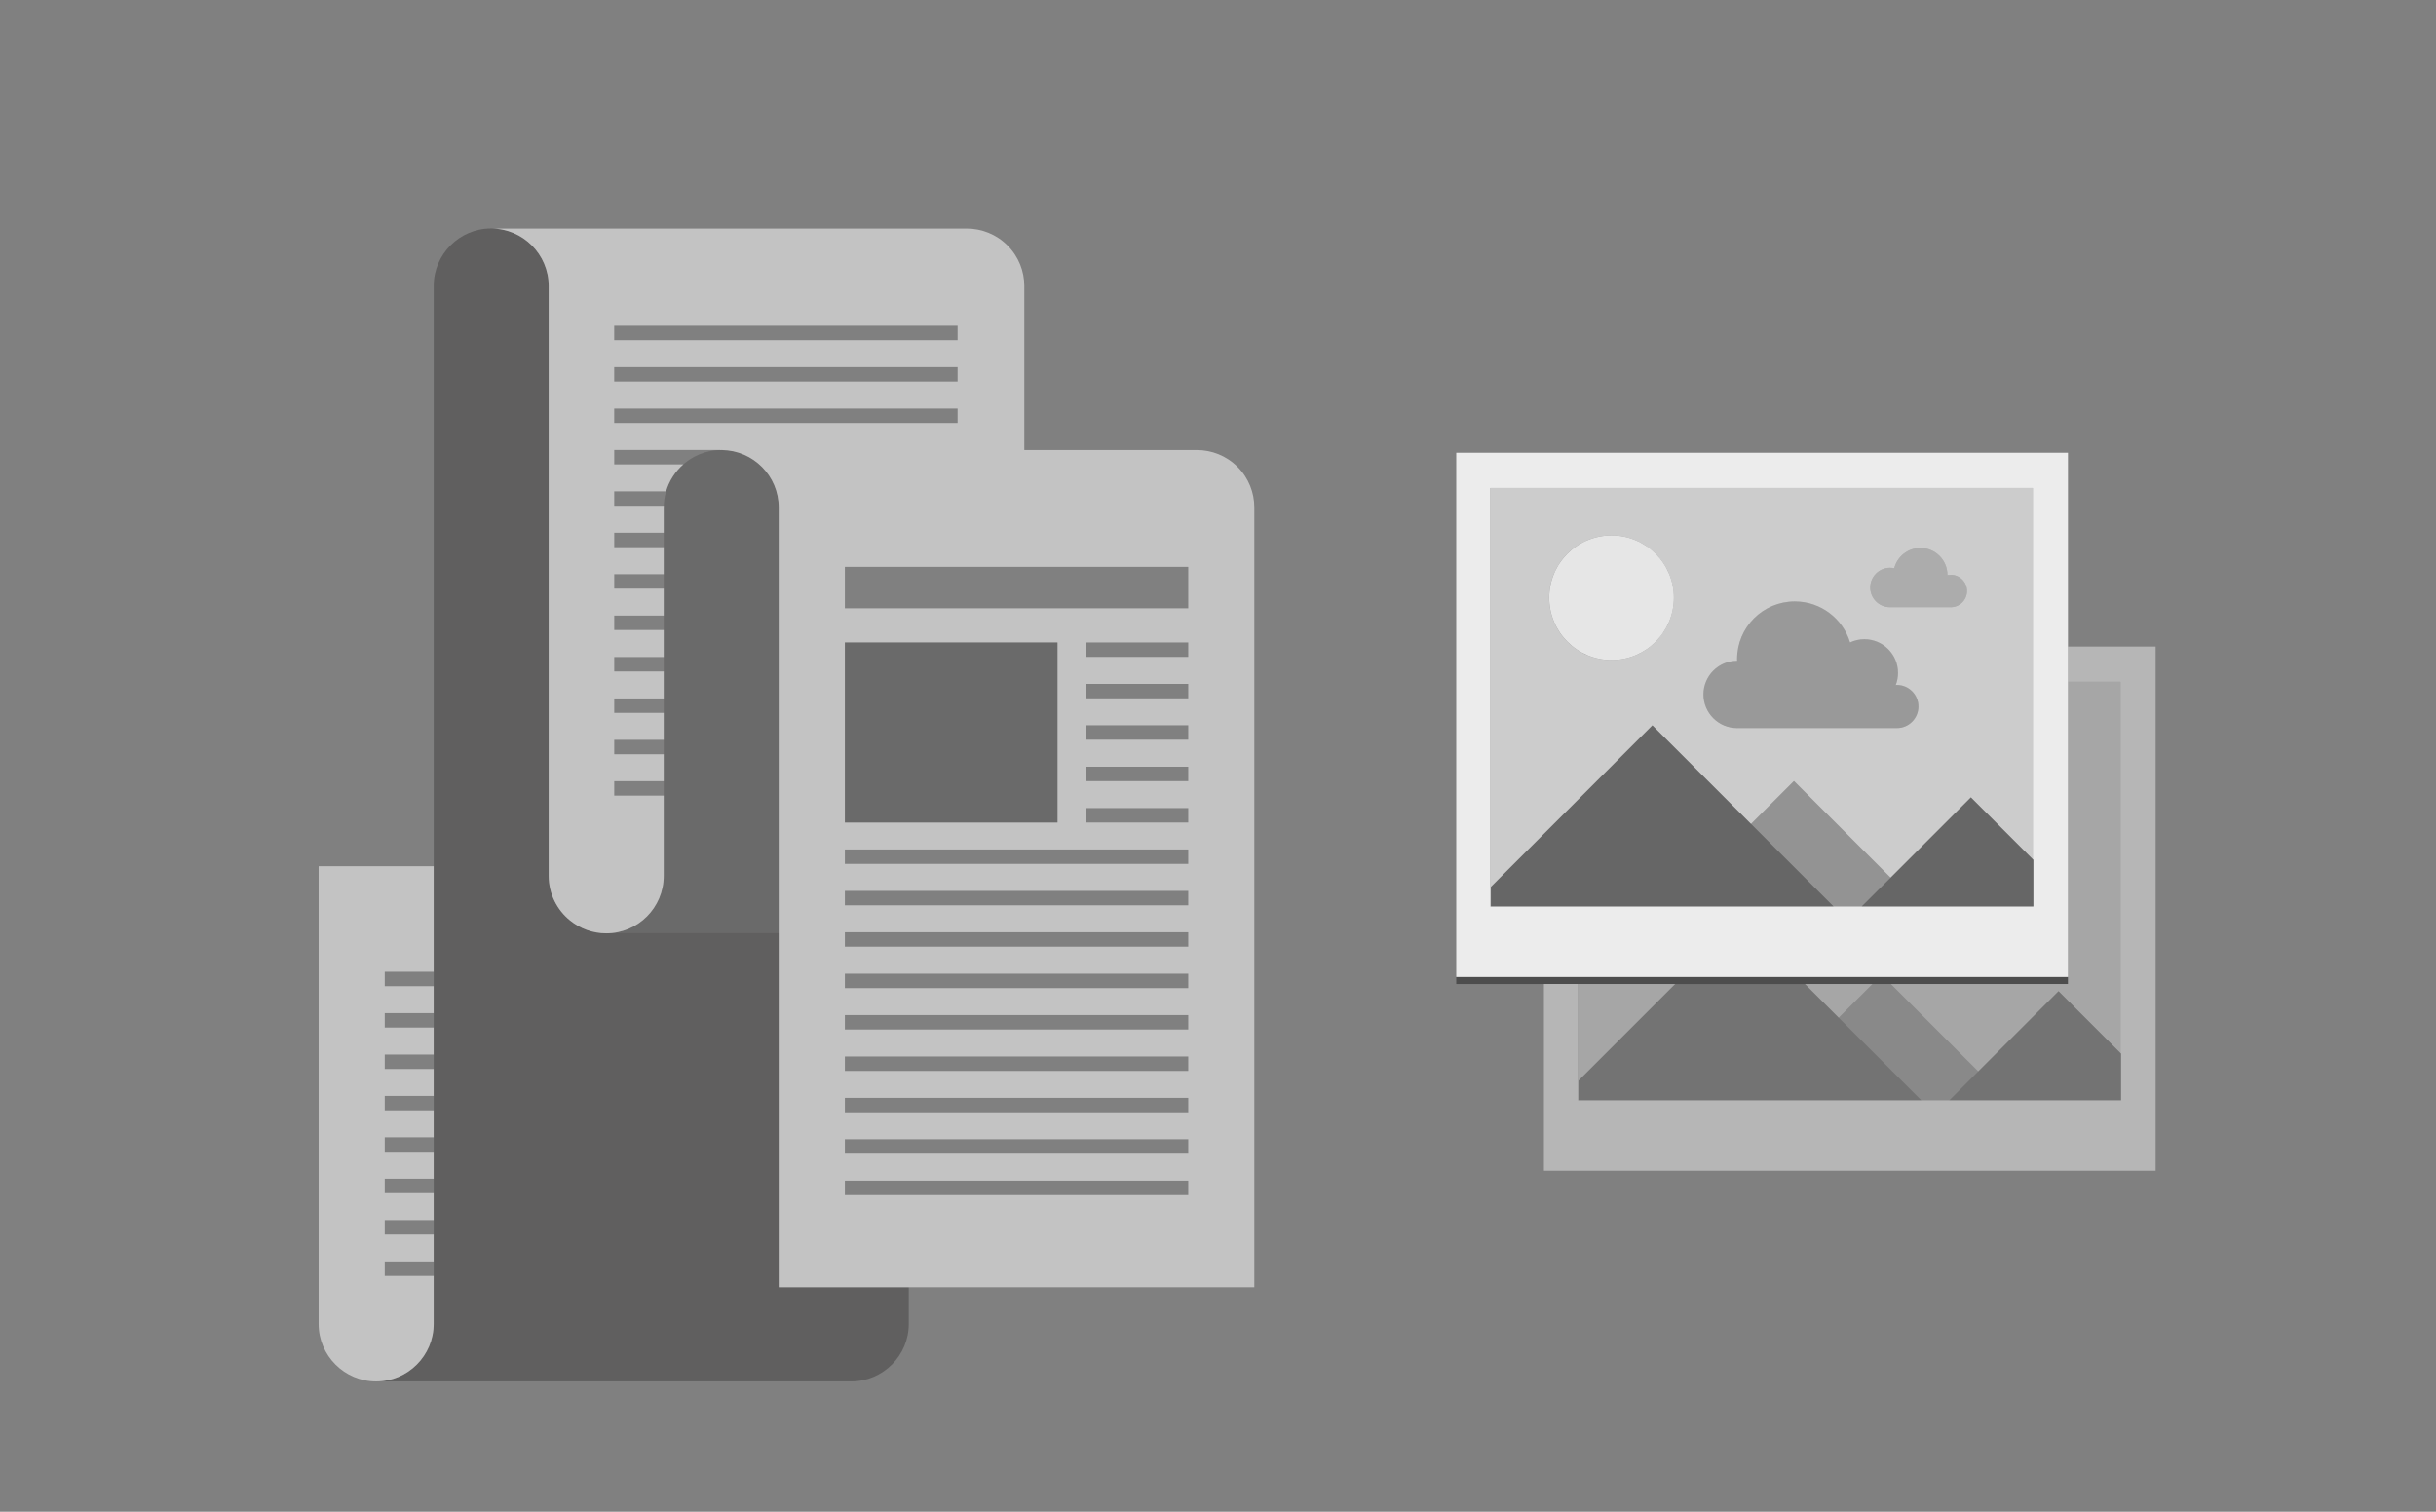 <svg xmlns="http://www.w3.org/2000/svg" xmlns:xlink="http://www.w3.org/1999/xlink" viewBox="0 0 232 144" enable-background="new 0 0 232 144"><rect x="0" y="0" width="232" height="144" fill="#808080" stroke="none"/><defs><path id="1" opacity=".9" d="m5.937 8.442v124.03h220.61v-124.03h-220.61m63.19 103.7c-19.267 0-34.943-15.677-34.943-34.947s15.675-34.947 34.943-34.947c19.27 0 34.947 15.677 34.947 34.947s-15.677 34.947-34.947 34.947m90.47 0c-19.267 0-34.943-15.677-34.943-34.947s15.675-34.947 34.943-34.947c19.27 0 34.947 15.677 34.947 34.947s-15.677 34.947-34.947 34.947"/><path id="2" opacity=".75" d="m116.37 63.44c2.77-16.191 14.226-29.409 29.399-34.705v-14h-117.61v115.26h117.61v-31.848c-15.173-5.296-26.629-18.514-29.398-34.708"/><path id="3" opacity=".5" d="m196.95 61.59v32.14h-49.91v18.46h58.26v-50.6z"/><path id="4" opacity=".4" d="m99.97 109.08c-.866 0-1.568-.702-1.568-1.568v-14.05c0-.866.702-1.568 1.568-1.568h69.28v-7.89h-69.28c-.866 0-1.568-.702-1.568-1.568v-14.05c0-.866.702-1.568 1.568-1.568h69.28v-36.496h-110.89c4.142 0 8.425 0 14.66 3.459 7.438 4.126 10.263 12.2 10.423 17.862.127 4.549-.448 8.302-.722 9.802 1.415.861 2.83 2.644 2.83 6.334 0 4.601-2.3 11.01-6.05 11.06-2.295 6.556-5.983 12.326-10.219 15.987v7.201l1.22 2.945c6.291 1.493 20.239 5.328 24.753 10.855 2.641 3.241 5.148 25.792 5.426 28.353l.011.1h68.55v-35.2h-69.28z"/><clipPath><use xlink:href="#4"/></clipPath><clipPath id="0"><use xlink:href="#3"/></clipPath><clipPath><use xlink:href="#1"/></clipPath><clipPath><use xlink:href="#2"/></clipPath></defs><g opacity=".75"><g fill="#231f20"><path opacity=".45" d="m86.55 126.11v-3.497h-12.374v-33.717h-16.437c-1.296 0-2.492-.457-3.432-1.215-1.251-1-2.047-2.547-2.047-4.264v-56.18c0-3.02-2.455-5.478-5.478-5.478-3.02 0-5.477 2.455-5.477 5.478v98.87c0 3.02-2.456 5.479-5.478 5.479h11.329 33.916c3.02 0 5.478-2.457 5.478-5.479"/><path opacity=".3" d="m68.749 42.865h-.056c-3.02 0-5.478 2.456-5.478 5.477v35.08c0 3.02-2.447 5.479-5.478 5.479h16.437v-40.56c-0-3.01-2.424-5.447-5.425-5.476"/></g><g opacity=".7" fill="#fff"><path d="m30.344 126.11c0 3.02 2.456 5.479 5.479 5.479 3.02 0 5.478-2.457 5.478-5.479v-4.571h-4.659v-1.373h4.659v-2.57h-4.659v-1.373h4.659v-2.57h-4.659v-1.373h4.659v-2.57h-4.659v-1.373h4.659v-2.569h-4.659v-1.373h4.659v-2.57h-4.659v-1.373h4.659v-2.57h-4.659v-1.373h4.659v-2.57h-4.659v-1.373h4.659v-10.05h-10.957v43.594"/><path d="m117.86 44.47c-1.069-1.07-2.471-1.604-3.873-1.604h-16.434v-15.62c0-1.402-.535-2.804-1.607-3.873-1.067-1.07-2.471-1.604-3.872-1.604h-5.479-39.82c3.02 0 5.478 2.455 5.478 5.478v56.18c0 1.717.796 3.26 2.047 4.264.94.757 2.136 1.215 3.432 1.215 3.03 0 5.478-2.456 5.478-5.479v-7.638h-4.712v-1.373h4.712v-2.57h-4.712v-1.373h4.712v-2.571h-4.712v-1.373h4.712v-2.571h-4.712v-1.374h4.712v-2.571h-4.712v-1.373h4.712v-2.57h-4.712v-1.373h4.712v-2.572h-4.712v-1.373h4.712v-2.407c0-.055.007-.108.008-.163h-4.721v-1.373h4.935c.295-1.01.873-1.895 1.642-2.572h-6.577v-1.373h10.08v.008c-.001 0-.021.002-.031.002.046-0.0.09-.007.136-.007h.056c3 .029 5.424 2.467 5.424 5.476v40.56 33.717h12.426 32.87v-74.28c0-1.402-.534-2.804-1.603-3.874m-59.36-13.435h32.702v1.373h-32.702v-1.373m0 3.943h32.702v1.373h-32.702v-1.373m0 5.317v-1.373h32.702v1.373h-32.702m21.968 20.909h20.246v17.15h-20.246v-17.15m32.702 52.64h-32.702v-1.373h32.702v1.373m0-3.944h-32.702v-1.373h32.702v1.373m0-3.943h-32.702v-1.373h32.702v1.373m0-3.944h-32.702v-1.373h32.702v1.373m0-3.944h-32.702v-1.373h32.702v1.373m0-3.943h-32.702v-1.373h32.702v1.373m0-3.944h-32.702v-1.373h32.702v1.373m0-3.943h-32.702v-1.373h32.702v1.373m0-3.944h-32.702v-1.373h32.702v1.373m0-3.944h-9.693v-1.373h9.693v1.373m0-3.943h-9.693v-1.373h9.693v1.373m0-3.944h-9.693v-1.373h9.693v1.373m0-3.944h-9.693v-1.373h9.693v1.373m0-3.943h-9.693v-1.373h9.693v1.373m0-4.63h-32.702v-3.944h32.702v3.944"/></g><path opacity=".3" fill="#231f20" d="m80.47 61.2h20.246v17.15h-20.246z"/></g><path opacity=".4" d="m138.69 93.06h58.26v.673h-58.26z"/><g fill="#fff"><path opacity=".85" d="m138.69 43.13v49.931h58.26v-49.931h-58.26m54.965 43.22h-.055-10.791-5.509-2.671-15.737-16.908-.055v-39.865h51.672v35.36l.055.055v4.446z"/><path opacity=".6" d="m157.37 69.09l9.392 9.392 4.09-4.089 9.204 9.203 7.646-7.646 5.9 5.899v-35.36h-51.672v39.865h.055v-1.875l15.385-15.385m22.629-15.01c.139 0 .275.014.406.044.283-1.111 1.293-1.933 2.493-1.933 1.419 0 2.571 1.152 2.571 2.572 0 .007 0 .012 0 .017.104-.022.211-.032.32-.032.852 0 1.544.692 1.544 1.544 0 .854-.692 1.544-1.544 1.544h-5.79c-1.036 0-1.878-.84-1.878-1.878 0-1.038.842-1.878 1.878-1.878m-14.562 8.86c.003 0 .004 0 .005 0-0-.051-.005-.105-.005-.156 0-3.038 2.461-5.498 5.498-5.498 2.481 0 4.579 1.646 5.262 3.904.416-.195.876-.304 1.365-.304 1.769 0 3.202 1.436 3.202 3.203 0 .409-.075.797-.214 1.157.035 0 .07-.007.106-.007 1.135 0 2.055.921 2.055 2.057 0 1.133-.92 2.053-2.055 2.053h-15.219c-1.77 0-3.204-1.436-3.204-3.205 0-1.77 1.434-3.204 3.204-3.204m-11.962-11.944c3.28 0 5.937 2.658 5.937 5.937 0 3.28-2.658 5.937-5.937 5.937-3.279 0-5.936-2.658-5.936-5.937 0-3.28 2.657-5.937 5.936-5.937"/><path opacity=".15" d="m170.85 74.39l-4.09 4.09 7.87 7.87h2.67l2.76-2.75z"/><circle opacity=".8" cx="153.48" cy="56.936" r="5.937"/><path opacity=".35" d="m180 57.839h5.79c.852 0 1.544-.69 1.544-1.544 0-.852-.692-1.544-1.544-1.544-.109 0-.216.001-.32.032 0-.005 0-.001 0-.017 0-1.42-1.152-2.572-2.571-2.572-1.2 0-2.21.822-2.493 1.933-.131-.031-.268-.044-.406-.044-1.036 0-1.878.84-1.878 1.878 0 1.038.842 1.878 1.878 1.878"/><path opacity=".2" d="m165.44 69.35h15.219c1.135 0 2.055-.919 2.055-2.053 0-1.135-.92-2.057-2.055-2.057-.036 0-.071.007-.106.007.139-.36.214-.748.214-1.157 0-1.768-1.433-3.203-3.202-3.203-.489 0-.949.109-1.365.304-.684-2.258-2.781-3.904-5.262-3.904-3.037 0-5.498 2.46-5.498 5.498 0 .051.004.105.005.156-0 0-.002 0-.005 0-1.77 0-3.204 1.433-3.204 3.203 0 1.77 1.434 3.206 3.204 3.206"/></g><path opacity=".2" d="m187.71 75.951l-7.65 7.649-2.76 2.75h5.51 10.79.06v-4.446l-.06-.054z"/><path opacity=".2" d="m157.37 69.09l-15.38 15.39v1.87h16.91 15.73l-7.87-7.87z"/><g opacity=".5"><g clip-path="url(#0)"><g fill="#fff"><path opacity=".85" d="m147.04 61.59v49.931h58.26v-49.931h-58.26m54.965 43.22h-.055-10.791-5.509-2.671-15.737-16.908-.055v-39.865h51.672v35.36l.055.055v4.446z"/><path opacity=".6" d="m165.72 87.55l9.392 9.392 4.09-4.089 9.204 9.203 7.646-7.646 5.9 5.899v-35.36h-51.672v39.865h.055v-1.875l15.385-15.386m22.629-15.01c.139 0 .275.014.406.044.283-1.111 1.293-1.933 2.493-1.933 1.419 0 2.571 1.152 2.571 2.572 0 .007 0 .012 0 .017.104-.022.211-.032.32-.032.852 0 1.544.692 1.544 1.544 0 .854-.692 1.544-1.544 1.544h-5.79c-1.036 0-1.878-.84-1.878-1.878 0-1.038.842-1.878 1.878-1.878m-14.562 8.86c.003 0 .004 0 .005 0-0-.051-.005-.105-.005-.156 0-3.038 2.461-5.498 5.498-5.498 2.481 0 4.579 1.646 5.262 3.904.416-.195.876-.304 1.365-.304 1.769 0 3.202 1.436 3.202 3.203 0 .409-.075.797-.214 1.157.035 0 .07-.007.106-.007 1.135 0 2.055.921 2.055 2.057 0 1.133-.92 2.053-2.055 2.053h-15.219c-1.77 0-3.204-1.436-3.204-3.205 0-1.77 1.434-3.204 3.204-3.204m-11.962-11.945c3.28 0 5.937 2.658 5.937 5.937 0 3.28-2.658 5.937-5.937 5.937-3.279 0-5.936-2.658-5.936-5.937 0-3.279 2.657-5.937 5.936-5.937"/><path opacity=".15" d="m179.2 92.85l-4.09 4.09 7.87 7.87h2.67l2.75-2.75z"/></g><path opacity=".2" d="m196.05 94.41l-7.65 7.65-2.75 2.75h5.51 10.79.05v-4.45l-.05-.05z"/><path opacity=".2" d="m165.72 87.55l-15.39 15.39v1.87h16.91 15.74l-7.87-7.87z"/></g></g></svg>